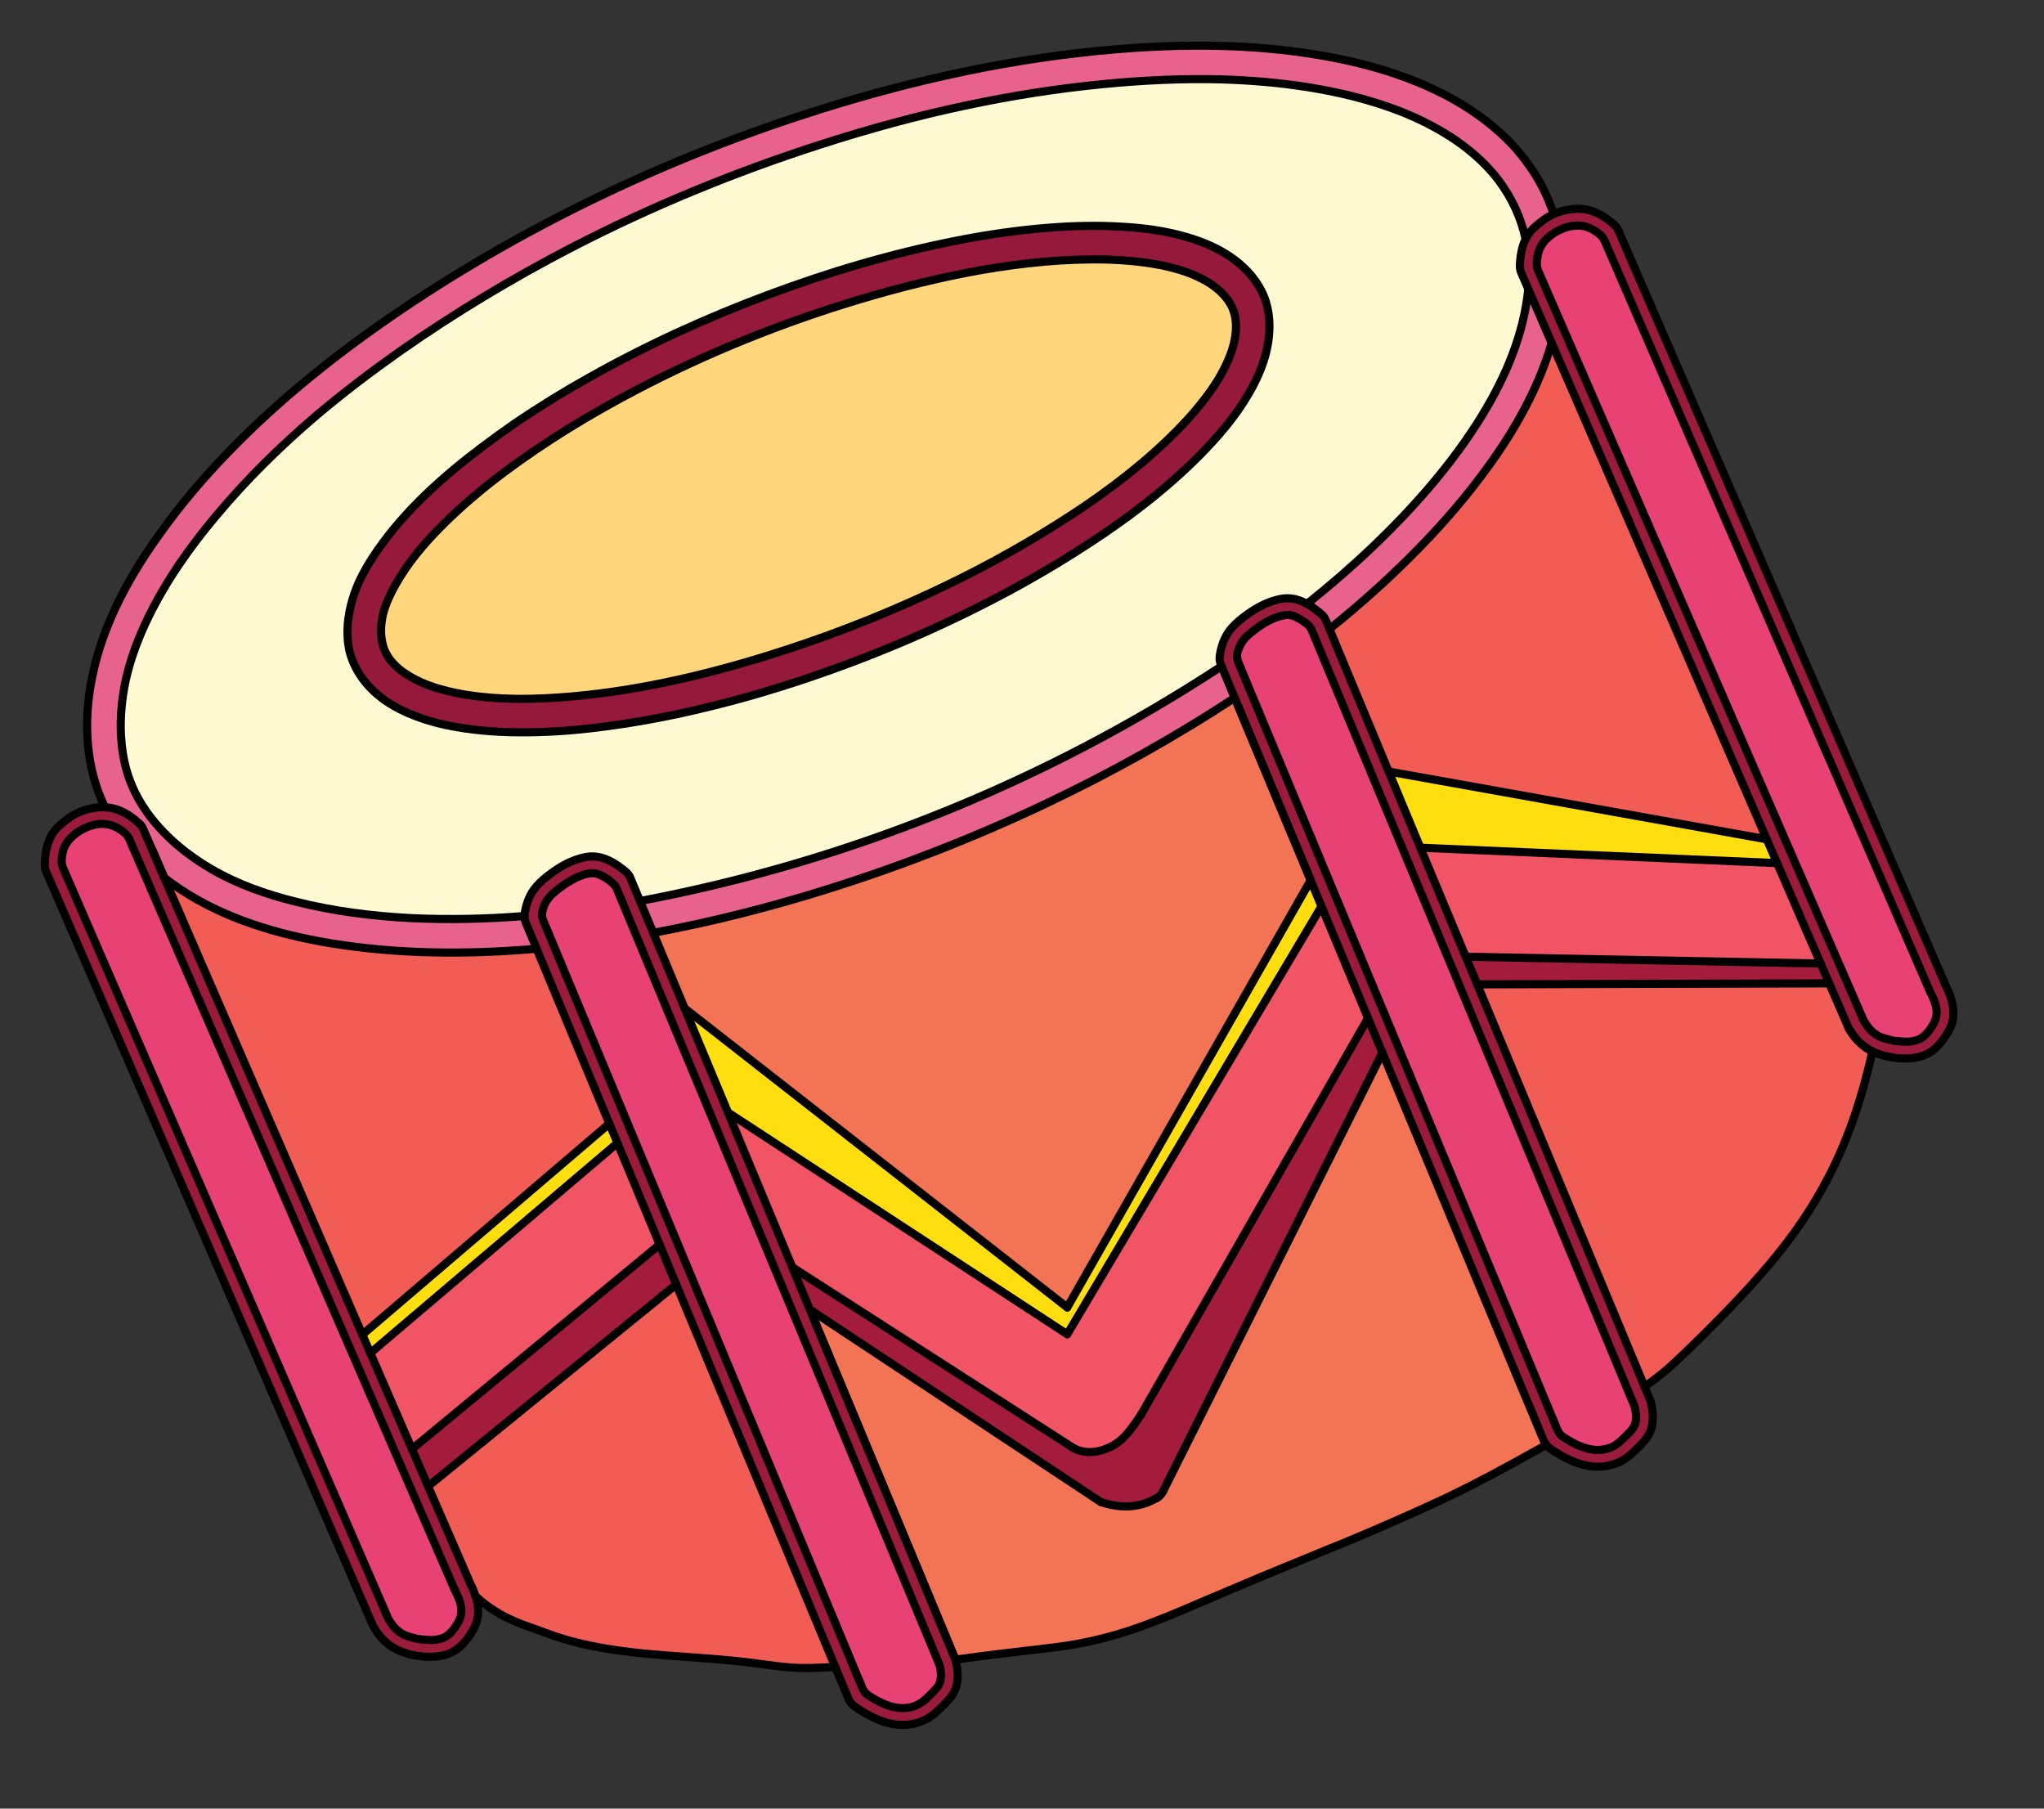 <svg version="1.1" width="104" height="92" viewBox="-1 -1 104 92"
	xmlns="http://www.w3.org/2000/svg" xmlns:xlink="http://www.w3.org/1999/xlink">
	<rect x="-1" y="-1" width="104" height="92" fill="#333333" stroke="none"/>
	<!-- Exported by Scratch - http://scratch.mit.edu/ -->
	<g id="XMLID_2_" transform="matrix(0.95, 0, 0, 0.95, 0.55, 0.3)">
		<g id="ID0.6858252985402942">
			<path id="ID0.5460412274114788" fill="#F15C55"
				d="M 11.077 58.580 C 15.646 69.119 20.215 79.648 24.774 90.178 L 41.865 75.573 L 36.832 63.475 C 36.773 63.475 36.704 63.485 36.644 63.495 C 31.947 63.890 27.201 63.860 22.533 63.091 C 18.882 62.479 15.280 61.413 12.201 59.381 C 11.817 59.122 11.452 58.856 11.077 58.580 Z "
				transform="matrix(0.774, 0, 0, 0.774, -1.4, 0.3)" />
			<path id="ID0.9559019207954407" fill="#FFDE0F"
				d="M 24.773 90.177 C 24.961 90.601 25.148 91.026 25.326 91.449 L 42.427 76.914 L 41.864 75.571 L 24.773 90.177 Z "
				transform="matrix(0.774, 0, 0, 0.774, -1.4, 0.3)" />
			<path id="ID0.5515039362944663" fill="#F05465"
				d="M 25.326 91.450 C 26.293 93.671 27.250 95.881 28.207 98.092 L 45.348 83.940 L 42.427 76.915 L 25.326 91.450 Z "
				transform="matrix(0.774, 0, 0, 0.774, -1.4, 0.3)" />
			<path id="ID0.6888519120402634" fill="#FFD67B"
				d="M 26.264 40.126 C 26.096 40.718 26.027 41.339 26.096 41.941 C 26.145 42.356 26.254 42.760 26.461 43.115 C 26.747 43.638 27.201 44.062 27.704 44.408 C 28.188 44.743 28.721 45 29.263 45.217 C 29.895 45.454 30.556 45.632 31.217 45.770 C 32.273 45.987 33.329 46.105 34.395 46.155 C 35.757 46.224 37.118 46.184 38.480 46.086 C 43.315 45.741 48.072 44.665 52.710 43.234 C 56.608 42.030 60.417 40.569 64.117 38.842 C 67.147 37.431 70.097 35.842 72.929 34.046 C 75.594 32.369 78.150 30.504 80.429 28.333 C 81.357 27.445 82.244 26.507 83.025 25.491 C 83.666 24.662 84.249 23.774 84.663 22.807 C 84.949 22.166 85.156 21.485 85.216 20.774 C 85.255 20.251 85.206 19.709 85.009 19.215 C 84.812 18.732 84.476 18.307 84.081 17.952 C 83.558 17.478 82.936 17.133 82.285 16.857 C 81.920 16.699 81.535 16.571 81.140 16.462 C 80.666 16.324 80.172 16.205 79.679 16.126 C 78.594 15.929 77.489 15.840 76.393 15.801 C 73.443 15.722 70.492 16.028 67.581 16.531 C 64.759 17.034 61.976 17.725 59.232 18.544 C 53.884 20.143 48.673 22.234 43.720 24.830 C 40.532 26.498 37.454 28.373 34.572 30.524 C 33.052 31.669 31.592 32.893 30.250 34.245 C 29.037 35.458 27.921 36.781 27.083 38.271 C 26.747 38.863 26.451 39.475 26.264 40.126 Z "
				transform="matrix(0.774, 0, 0, 0.774, -1.4, 0.3)" />
			<path id="ID0.48989149648696184" fill="#A41C3C"
				d="M 28.208 98.091 C 28.583 98.949 28.958 99.808 29.323 100.666 L 46.493 86.703 L 45.348 83.939 L 28.208 98.091 Z "
				transform="matrix(0.774, 0, 0, 0.774, -1.4, 0.3)" />
			<path id="ID0.4599971412681043" fill="#E74273"
				d="M 27.665 110.939 C 27.872 111.038 28.109 111.097 28.326 111.157 C 28.454 111.186 28.573 111.225 28.701 111.235 C 28.780 111.256 28.868 111.256 28.948 111.265 C 29.175 111.285 29.382 111.304 29.609 111.304 C 29.944 111.294 30.300 111.215 30.586 111.037 C 30.862 110.859 31.069 110.603 31.257 110.317 C 31.385 110.129 31.494 109.932 31.563 109.714 C 31.642 109.447 31.642 109.151 31.583 108.875 C 31.524 108.550 31.366 108.234 31.218 107.937 C 31.218 107.927 31.208 107.917 31.208 107.908 C 31.198 107.898 31.198 107.888 31.188 107.879 C 23.678 90.552 16.159 73.224 8.649 55.896 C 8.570 55.718 8.472 55.590 8.323 55.461 C 8.067 55.254 7.790 55.066 7.474 54.958 C 7.237 54.879 6.991 54.839 6.744 54.839 C 6.320 54.849 5.905 54.967 5.520 55.155 C 5.145 55.333 4.800 55.579 4.523 55.895 C 4.375 56.062 4.247 56.250 4.158 56.447 C 4.039 56.723 3.990 57.030 3.970 57.345 C 3.960 57.533 3.980 57.700 4.059 57.878 C 11.559 75.196 19.068 92.504 26.568 109.823 C 26.826 110.278 27.181 110.712 27.665 110.939 Z "
				transform="matrix(0.774, 0, 0, 0.774, -1.4, 0.3)" />
			<path id="ID0.041358950547873974" fill="#9B1B3C"
				d="M 8.323 55.461 C 8.471 55.589 8.570 55.718 8.649 55.896 C 16.159 73.225 23.678 90.553 31.188 107.881 C 31.198 107.891 31.198 107.901 31.208 107.910 C 31.208 107.920 31.218 107.930 31.218 107.939 C 31.366 108.236 31.524 108.551 31.583 108.877 C 31.642 109.153 31.642 109.449 31.563 109.716 C 31.494 109.934 31.386 110.131 31.257 110.319 C 31.069 110.605 30.862 110.861 30.586 111.039 C 30.300 111.217 29.944 111.296 29.609 111.306 C 29.382 111.306 29.175 111.286 28.948 111.267 C 28.869 111.257 28.780 111.257 28.701 111.237 C 28.573 111.227 28.454 111.188 28.326 111.159 C 28.109 111.099 27.872 111.040 27.665 110.941 C 27.181 110.714 26.826 110.280 26.569 109.826 C 19.070 92.505 11.560 75.197 4.061 57.879 C 3.982 57.701 3.962 57.534 3.972 57.346 C 3.992 57.030 4.041 56.724 4.160 56.448 C 4.249 56.251 4.377 56.063 4.525 55.896 C 4.801 55.580 5.147 55.333 5.522 55.156 C 5.907 54.968 6.321 54.850 6.746 54.840 C 6.993 54.840 7.239 54.880 7.476 54.959 C 7.791 55.066 8.067 55.254 8.323 55.461 Z M 30.625 112.292 C 31.326 112.055 31.790 111.591 32.253 110.900 C 32.638 110.318 33.023 109.578 32.608 108.265 C 32.519 108.008 32.410 107.722 32.253 107.416 C 31.276 105.166 30.299 102.916 29.322 100.666 C 28.957 99.808 28.582 98.949 28.207 98.091 C 27.250 95.880 26.292 93.670 25.326 91.449 C 25.148 91.025 24.961 90.600 24.773 90.177 C 20.214 79.648 15.645 69.118 11.076 58.579 L 11.076 58.569 L 11.066 58.569 C 10.799 57.937 10.523 57.316 10.257 56.684 C 10.040 56.191 9.822 55.687 9.606 55.194 C 9.546 55.046 9.458 54.918 9.330 54.809 C 8.432 53.980 7.642 53.713 6.961 53.694 C 6.646 53.674 6.359 53.704 6.103 53.753 C 5.245 53.911 4.692 54.227 4.080 54.730 C 3.488 55.204 2.856 55.845 2.797 57.621 C 2.787 57.799 2.817 57.957 2.886 58.124 C 10.435 75.521 17.984 92.929 25.523 110.336 C 26.224 111.589 27.151 112.053 28.079 112.290 C 29.007 112.518 29.935 112.518 30.625 112.292 Z "
				transform="matrix(0.774, 0, 0, 0.774, -1.4, 0.3)" />
			<path id="ID0.24118993617594242" fill="#E7638C"
				d="M 35.994 61.214 C 33.398 61.421 30.793 61.481 28.198 61.361 C 25.474 61.223 22.751 60.878 20.106 60.207 C 18.093 59.704 16.129 59.013 14.343 57.977 C 13.702 57.602 13.080 57.187 12.498 56.734 C 11.689 56.112 10.870 55.333 10.159 54.424 L 9.330 54.810 C 9.458 54.918 9.547 55.047 9.606 55.195 C 9.823 55.688 10.040 56.192 10.257 56.685 C 10.533 57.317 10.799 57.938 11.076 58.570 L 11.076 58.580 C 11.451 58.856 11.816 59.122 12.201 59.379 C 15.280 61.412 18.882 62.477 22.533 63.089 C 27.201 63.859 31.948 63.888 36.644 63.493 C 36.704 63.483 36.772 63.473 36.832 63.473 L 36.724 63.206 C 36.507 62.693 36.300 62.180 36.082 61.667 C 36.023 61.520 35.994 61.373 35.994 61.214 Z "
				transform="matrix(0.774, 0, 0, 0.774, -1.4, 0.3)" />
			<path id="ID0.36314728343859315" fill="#E74273"
				d="M 60.792 115.686 C 61.098 115.824 61.423 115.932 61.759 115.982 C 62.282 116.061 62.825 115.992 63.279 115.735 C 63.457 115.636 63.625 115.518 63.773 115.381 C 63.852 115.302 63.941 115.213 64.020 115.134 C 64.129 115.026 64.237 114.927 64.336 114.819 C 64.474 114.680 64.612 114.522 64.691 114.355 C 64.790 114.147 64.819 113.920 64.810 113.694 C 64.810 113.466 64.770 113.240 64.711 113.022 C 57.269 95.130 49.838 77.250 42.398 59.369 C 42.319 59.181 42.210 59.033 42.043 58.905 C 41.846 58.717 41.619 58.570 41.372 58.441 C 41.194 58.352 40.997 58.273 40.800 58.253 C 40.652 58.243 40.484 58.263 40.326 58.293 C 39.941 58.382 39.576 58.540 39.241 58.737 C 38.856 58.945 38.501 59.211 38.155 59.487 C 37.978 59.635 37.810 59.783 37.672 59.961 C 37.484 60.188 37.346 60.464 37.268 60.750 C 37.179 61.026 37.189 61.263 37.297 61.529 C 44.669 79.232 52.020 96.936 59.382 114.639 C 59.481 114.856 59.619 115.024 59.826 115.152 C 60.131 115.350 60.456 115.538 60.792 115.686 Z "
				transform="matrix(0.774, 0, 0, 0.774, -1.4, 0.3)" />
			<path id="ID0.026571299880743027" fill="#F15C55"
				d="M 54.407 113.199 C 55.324 113.268 56.163 113.239 57.496 113.160 L 46.493 86.704 L 29.323 100.667 C 30.300 102.917 31.277 105.167 32.254 107.417 C 32.412 107.723 32.521 108.009 32.609 108.266 C 34.109 109.637 35.500 110.101 36.586 110.487 C 37.671 110.882 38.441 111.187 39.606 111.473 C 40.761 111.769 42.310 112.036 44.244 112.233 C 46.178 112.421 48.497 112.539 50.273 112.716 C 52.049 112.883 53.292 113.121 54.407 113.199 Z "
				transform="matrix(0.774, 0, 0, 0.774, -1.4, 0.3)" />
			<path id="ID0.7023442313075066" fill="#9B1B3C"
				d="M 59.381 114.640 C 52.019 96.937 44.668 79.233 37.296 61.530 C 37.188 61.263 37.178 61.027 37.267 60.751 C 37.346 60.465 37.484 60.188 37.671 59.962 C 37.809 59.784 37.977 59.636 38.154 59.488 C 38.500 59.212 38.855 58.946 39.240 58.738 C 39.575 58.541 39.940 58.383 40.325 58.294 C 40.483 58.264 40.651 58.245 40.799 58.254 C 40.996 58.274 41.194 58.353 41.371 58.442 C 41.618 58.570 41.845 58.718 42.042 58.906 C 42.210 59.034 42.318 59.182 42.397 59.370 C 49.837 77.250 57.268 95.131 64.709 113.022 C 64.768 113.240 64.808 113.466 64.808 113.694 C 64.818 113.921 64.788 114.147 64.689 114.355 C 64.610 114.522 64.472 114.680 64.334 114.819 C 64.235 114.927 64.127 115.026 64.018 115.134 C 63.939 115.213 63.851 115.302 63.771 115.381 C 63.623 115.519 63.455 115.637 63.277 115.735 C 62.823 115.992 62.280 116.061 61.757 115.982 C 61.422 115.932 61.096 115.824 60.790 115.686 C 60.454 115.538 60.129 115.350 59.823 115.153 C 59.618 115.025 59.479 114.857 59.381 114.640 Z M 46.493 86.704 L 57.496 113.160 C 57.811 113.900 58.118 114.640 58.423 115.381 C 58.512 115.588 58.640 115.745 58.828 115.884 C 60.831 117.295 62.143 117.285 63.032 117.068 C 63.960 116.832 64.424 116.368 65.006 115.786 C 65.589 115.214 66.279 114.513 65.815 112.658 C 65.805 112.628 65.786 112.589 65.776 112.559 C 62.430 104.516 59.095 96.474 55.740 88.441 L 54.526 85.510 L 50.076 74.803 L 47.076 67.600 L 44.984 62.567 C 44.954 62.508 44.924 62.439 44.905 62.379 C 44.599 61.649 44.293 60.909 43.987 60.179 C 43.770 59.646 43.543 59.123 43.326 58.590 C 43.257 58.412 43.149 58.274 43 58.146 C 41.589 56.972 40.721 56.991 39.912 57.208 C 39.063 57.435 38.284 57.898 37.554 58.481 C 36.873 59.023 36.221 59.655 36.005 61.056 C 35.995 61.116 35.995 61.155 35.995 61.214 C 35.995 61.372 36.024 61.520 36.083 61.668 C 36.300 62.181 36.507 62.694 36.725 63.207 L 36.833 63.474 L 41.866 75.572 L 42.429 76.915 L 45.350 83.940 L 46.493 86.704 Z "
				transform="matrix(0.774, 0, 0, 0.774, -1.4, 0.3)" />
			<path id="ID0.7846485273912549" fill="#FFDE0F"
				d="M 73.551 90.147 L 91.146 60.543 C 90.889 59.940 90.643 59.339 90.396 58.737 L 73.551 88.292 L 47.075 67.599 L 50.075 74.802 L 73.551 90.147 Z "
				transform="matrix(0.774, 0, 0, 0.774, -1.4, 0.3)" />
			<path id="ID0.05230782367289066" fill="#F05465"
				d="M 74.015 98.042 C 74.943 98.506 75.870 98.270 76.571 97.924 C 77.261 97.578 77.725 97.114 78.653 95.724 L 94.363 68.281 C 93.288 65.706 92.212 63.120 91.146 60.545 L 73.551 90.147 L 50.075 74.802 L 54.525 85.509 L 74.015 98.042 Z "
				transform="matrix(0.774, 0, 0, 0.774, -1.4, 0.3)" />
			<path id="ID0.32235867576673627" fill="#E7638C"
				d="M 84.228 43.935 C 72.022 51.948 58.345 57.464 43.986 60.178 C 44.292 60.908 44.598 61.648 44.904 62.378 C 49.039 61.608 53.134 60.563 57.140 59.299 C 62.271 57.681 67.274 55.717 72.120 53.418 C 76.620 51.277 80.981 48.849 85.136 46.116 C 84.840 45.386 84.535 44.666 84.228 43.935 Z "
				transform="matrix(0.774, 0, 0, 0.774, -1.4, 0.3)" />
			<path id="ID0.6150966309942305" fill="#F37355"
				d="M 85.136 46.116 C 80.982 48.849 76.620 51.277 72.120 53.418 C 67.274 55.717 62.271 57.681 57.140 59.299 C 53.134 60.562 49.038 61.608 44.904 62.378 C 44.924 62.438 44.953 62.507 44.983 62.566 L 47.075 67.599 L 73.551 88.292 L 90.396 58.737 C 88.708 54.701 87.031 50.665 85.353 46.629 C 85.285 46.461 85.215 46.284 85.136 46.116 Z "
				transform="matrix(0.774, 0, 0, 0.774, -1.4, 0.3)" />
			<path id="ID0.19296439876779914" fill="#94193B"
				d="M 78.594 32.942 C 80.025 31.847 81.386 30.672 82.669 29.389 C 83.972 28.076 85.186 26.665 86.112 25.067 C 86.744 23.982 87.247 22.817 87.445 21.584 C 87.622 20.509 87.573 19.374 87.169 18.357 C 86.754 17.340 86.014 16.482 85.136 15.821 C 84.139 15.071 82.975 14.578 81.781 14.232 C 80.360 13.817 78.890 13.620 77.410 13.531 C 75.683 13.423 73.956 13.462 72.239 13.600 C 70.097 13.767 67.956 14.083 65.854 14.498 C 61.404 15.376 57.042 16.669 52.799 18.258 C 48.556 19.847 44.421 21.732 40.464 23.962 C 38.747 24.919 37.069 25.955 35.441 27.051 C 34.642 27.603 33.852 28.176 33.072 28.758 C 30.349 30.811 27.773 33.110 25.829 35.903 C 25.089 36.968 24.437 38.104 24.082 39.347 C 23.924 39.880 23.816 40.432 23.767 40.995 C 23.727 41.548 23.737 42.110 23.836 42.653 C 24.073 43.897 24.803 45.011 25.760 45.841 C 26.520 46.502 27.418 46.986 28.365 47.351 C 29.303 47.716 30.280 47.973 31.276 48.141 C 32.875 48.427 34.503 48.516 36.131 48.506 C 37.069 48.496 38.006 48.457 38.944 48.387 C 39.882 48.308 40.809 48.209 41.747 48.081 C 43.405 47.864 45.043 47.568 46.681 47.222 C 48.309 46.867 49.937 46.462 51.546 46.009 C 54.398 45.199 57.200 44.242 59.963 43.157 C 62.716 42.072 65.420 40.858 68.065 39.496 C 70.078 38.470 72.052 37.345 73.966 36.141 C 74.726 35.658 75.476 35.174 76.226 34.661 C 77.025 34.107 77.814 33.544 78.594 32.942 Z M 84.663 22.808 C 84.249 23.775 83.666 24.663 83.025 25.492 C 82.245 26.509 81.357 27.446 80.429 28.334 C 78.150 30.505 75.594 32.370 72.929 34.047 C 70.097 35.843 67.147 37.432 64.117 38.843 C 60.417 40.570 56.608 42.031 52.710 43.235 C 48.072 44.666 43.315 45.741 38.480 46.087 C 37.118 46.186 35.757 46.225 34.395 46.156 C 33.329 46.107 32.273 45.988 31.217 45.771 C 30.556 45.633 29.895 45.455 29.263 45.218 C 28.721 45.001 28.188 44.744 27.704 44.409 C 27.201 44.063 26.747 43.639 26.461 43.116 C 26.254 42.761 26.145 42.356 26.096 41.942 C 26.027 41.340 26.096 40.718 26.264 40.127 C 26.452 39.476 26.747 38.864 27.083 38.272 C 27.922 36.782 29.037 35.459 30.250 34.246 C 31.592 32.894 33.053 31.670 34.572 30.525 C 37.454 28.374 40.532 26.499 43.720 24.831 C 48.674 22.236 53.884 20.144 59.232 18.545 C 61.976 17.726 64.758 17.035 67.581 16.532 C 70.492 16.029 73.443 15.723 76.393 15.802 C 77.489 15.841 78.594 15.930 79.679 16.127 C 80.172 16.206 80.666 16.325 81.140 16.463 C 81.535 16.571 81.919 16.700 82.285 16.858 C 82.936 17.134 83.557 17.480 84.081 17.953 C 84.476 18.308 84.811 18.733 85.009 19.216 C 85.206 19.710 85.255 20.252 85.216 20.775 C 85.156 21.485 84.949 22.167 84.663 22.808 Z "
				transform="matrix(0.774, 0, 0, 0.774, -1.4, 0.3)" />
			<path id="ID0.030562695115804672" fill="#E74273"
				d="M 108.888 97.825 C 109.204 97.953 109.530 98.072 109.866 98.121 C 110.379 98.200 110.931 98.121 111.386 97.874 C 111.564 97.775 111.722 97.647 111.869 97.510 C 111.958 97.431 112.037 97.352 112.116 97.273 C 112.224 97.165 112.333 97.066 112.441 96.958 C 112.580 96.810 112.708 96.662 112.796 96.484 C 112.885 96.287 112.914 96.059 112.914 95.833 C 112.904 95.605 112.865 95.379 112.815 95.152 C 105.365 77.260 97.924 59.360 90.484 41.469 C 90.405 41.272 90.287 41.124 90.119 40.995 C 89.922 40.837 89.705 40.699 89.477 40.580 C 89.289 40.481 89.102 40.413 88.905 40.392 C 88.747 40.372 88.590 40.402 88.431 40.432 C 88.046 40.521 87.681 40.679 87.335 40.866 C 86.950 41.083 86.596 41.340 86.250 41.626 C 86.082 41.764 85.904 41.922 85.767 42.090 C 85.579 42.337 85.441 42.613 85.352 42.909 C 85.273 43.185 85.284 43.422 85.402 43.688 C 92.754 61.372 100.105 79.065 107.466 96.749 C 107.555 96.976 107.694 97.144 107.901 97.271 C 108.217 97.479 108.553 97.667 108.888 97.825 Z "
				transform="matrix(0.774, 0, 0, 0.774, -1.4, 0.3)" />
			<path id="ID0.4182160599157214" fill="#FDF9D0"
				d="M 88.018 39.347 C 88.629 39.179 89.281 39.130 90.179 39.643 L 90.238 39.544 C 93.288 37.106 96.149 34.433 98.685 31.462 C 100.007 29.903 101.241 28.255 102.307 26.499 C 103.915 23.854 105.139 20.963 105.454 17.835 C 105.296 17.460 105.128 17.095 104.971 16.720 C 104.902 16.562 104.872 16.404 104.872 16.227 C 104.901 15.398 105.060 14.816 105.267 14.392 C 104.961 12.912 104.300 11.510 103.392 10.307 C 102.671 9.360 101.793 8.540 100.827 7.830 C 100.304 7.445 99.761 7.100 99.198 6.784 C 97.886 6.034 96.475 5.452 95.034 4.998 C 93.426 4.485 91.778 4.129 90.110 3.863 C 88.196 3.567 86.252 3.399 84.307 3.340 C 81.515 3.261 78.712 3.399 75.929 3.675 C 72.801 3.981 69.693 4.474 66.614 5.126 C 63.180 5.846 59.795 6.774 56.460 7.849 C 50.539 9.754 44.766 12.122 39.230 14.984 C 35.135 17.106 31.168 19.494 27.389 22.138 C 25.405 23.539 23.461 25.010 21.606 26.579 C 19.129 28.690 16.800 30.970 14.708 33.467 C 12.873 35.638 11.225 37.977 9.971 40.532 C 9.271 41.973 8.688 43.502 8.363 45.081 C 8.126 46.246 8.018 47.439 8.067 48.633 C 8.116 49.541 8.245 50.439 8.511 51.307 C 8.649 51.771 8.837 52.225 9.044 52.659 C 9.359 53.290 9.734 53.883 10.159 54.425 C 10.870 55.333 11.689 56.113 12.498 56.735 C 13.081 57.189 13.702 57.603 14.343 57.978 C 16.129 59.014 18.093 59.705 20.106 60.208 C 22.751 60.879 25.474 61.225 28.198 61.362 C 30.793 61.481 33.398 61.422 35.994 61.215 C 35.994 61.155 35.994 61.116 36.004 61.057 C 36.221 59.656 36.872 59.024 37.553 58.482 C 38.283 57.899 39.063 57.436 39.911 57.209 C 40.720 56.992 41.588 56.972 42.999 58.147 C 43.147 58.275 43.256 58.413 43.325 58.591 C 43.542 59.124 43.769 59.647 43.986 60.180 C 58.344 57.466 72.022 51.950 84.228 43.937 C 84.218 43.898 84.208 43.868 84.189 43.829 C 84.100 43.622 84.071 43.425 84.110 43.198 C 84.317 41.797 84.968 41.165 85.649 40.622 C 86.389 40.038 87.160 39.574 88.018 39.347 Z M 23.836 42.652 C 23.737 42.110 23.728 41.547 23.767 40.994 C 23.816 40.431 23.925 39.879 24.082 39.346 C 24.437 38.103 25.089 36.968 25.829 35.902 C 27.773 33.109 30.349 30.810 33.072 28.757 C 33.852 28.175 34.641 27.602 35.441 27.050 C 37.069 25.954 38.747 24.918 40.464 23.961 C 44.421 21.731 48.556 19.846 52.799 18.257 C 57.042 16.668 61.404 15.376 65.854 14.497 C 67.956 14.082 70.097 13.767 72.239 13.599 C 73.956 13.461 75.683 13.421 77.410 13.530 C 78.890 13.619 80.360 13.816 81.781 14.231 C 82.975 14.577 84.139 15.070 85.136 15.820 C 86.014 16.481 86.754 17.340 87.169 18.356 C 87.573 19.372 87.622 20.507 87.445 21.583 C 87.247 22.817 86.744 23.981 86.112 25.066 C 85.185 26.665 83.971 28.076 82.669 29.388 C 81.386 30.671 80.024 31.846 78.594 32.941 C 77.814 33.543 77.025 34.106 76.225 34.658 C 75.475 35.171 74.725 35.655 73.965 36.138 C 72.051 37.342 70.077 38.467 68.064 39.493 C 65.419 40.855 62.716 42.069 59.962 43.154 C 57.199 44.239 54.397 45.196 51.545 46.006 C 49.937 46.460 48.308 46.864 46.680 47.219 C 45.042 47.565 43.404 47.861 41.746 48.078 C 40.808 48.206 39.881 48.305 38.943 48.384 C 38.005 48.453 37.068 48.492 36.130 48.503 C 34.502 48.513 32.874 48.424 31.275 48.138 C 30.278 47.970 29.301 47.714 28.364 47.348 C 27.417 46.983 26.519 46.499 25.759 45.838 C 24.803 45.011 24.073 43.896 23.836 42.652 Z "
				transform="matrix(0.774, 0, 0, 0.774, -1.4, 0.3)" />
			<path id="ID0.6898425784893334" fill="#F15C55"
				d="M 91.699 41.360 C 91.817 41.636 91.926 41.923 92.044 42.199 L 95.794 51.218 L 121.954 55.906 C 117.001 44.459 112.037 33.012 107.073 21.565 C 106.176 24.644 104.587 27.486 102.702 30.091 C 101.281 32.065 99.692 33.910 97.995 35.657 C 96.021 37.689 93.909 39.583 91.699 41.360 Z "
				transform="matrix(0.774, 0, 0, 0.774, -1.4, 0.3)" />
			<path id="ID0.0985081223770976" fill="#A41C3C"
				d="M 94.363 68.280 L 78.653 95.723 C 77.725 97.114 77.261 97.577 76.571 97.923 C 75.871 98.269 74.943 98.505 74.015 98.041 L 54.525 85.509 L 55.739 88.440 L 55.749 88.440 L 75.871 101.753 C 77.153 102.177 78.427 102.217 79.709 101.496 L 79.709 101.506 C 79.927 101.388 80.074 101.230 80.183 101.013 L 95.360 70.667 C 95.024 69.869 94.689 69.079 94.363 68.280 Z "
				transform="matrix(0.774, 0, 0, 0.774, -1.4, 0.3)" />
			<path id="ID0.0777340680360794" fill="#F05465"
				d="M 97.985 56.487 L 101.123 64.027 L 125.685 64.501 C 124.678 62.182 123.672 59.873 122.675 57.554 L 97.985 56.487 Z "
				transform="matrix(0.774, 0, 0, 0.774, -1.4, 0.3)" />
			<path id="ID0.9899623389355838" fill="#E7638C"
				d="M 102.702 30.090 C 104.587 27.485 106.176 24.643 107.073 21.564 C 107.073 21.554 107.063 21.554 107.063 21.544 C 106.530 20.310 105.988 19.067 105.455 17.834 C 105.140 20.962 103.916 23.854 102.308 26.498 C 101.242 28.254 100.008 29.902 98.686 31.461 C 96.150 34.432 93.289 37.106 90.239 39.543 L 90.180 39.642 C 90.466 39.800 90.772 40.017 91.118 40.313 C 91.265 40.431 91.374 40.579 91.443 40.747 C 91.532 40.954 91.611 41.151 91.700 41.359 C 93.910 39.583 96.022 37.688 97.996 35.655 C 99.692 33.909 101.281 32.064 102.702 30.090 Z "
				transform="matrix(0.774, 0, 0, 0.774, -1.4, 0.3)" />
			<path id="ID0.7032539392821491" fill="#E7638C"
				d="M 103.392 10.305 C 104.300 11.509 104.961 12.910 105.267 14.390 C 105.514 13.887 105.839 13.591 106.155 13.334 C 106.510 13.048 106.837 12.821 107.212 12.653 C 107.113 12.347 106.994 12.051 106.876 11.745 C 106.333 10.432 105.544 9.209 104.606 8.134 C 103.659 7.068 102.543 6.150 101.349 5.371 C 99.800 4.364 98.113 3.595 96.366 2.993 C 94.620 2.391 92.824 1.967 90.998 1.661 C 86.351 0.871 81.584 0.862 76.887 1.256 C 69.940 1.838 63.170 3.309 56.519 5.391 C 46.325 8.588 36.437 13.217 27.517 19.236 C 23.205 22.147 19.120 25.383 15.528 29.094 C 13.840 30.831 12.261 32.676 10.840 34.659 C 8.669 37.659 6.853 40.955 6.103 44.567 C 5.511 47.369 5.570 50.359 6.656 53.004 C 6.755 53.231 6.853 53.458 6.962 53.685 L 6.962 53.695 C 7.643 53.715 8.433 53.981 9.331 54.810 L 10.160 54.425 C 9.736 53.883 9.361 53.290 9.045 52.659 C 8.837 52.225 8.650 51.771 8.512 51.307 C 8.246 50.439 8.117 49.541 8.068 48.633 C 8.019 47.439 8.127 46.245 8.364 45.081 C 8.690 43.502 9.272 41.973 9.972 40.532 C 11.225 37.976 12.873 35.637 14.709 33.467 C 16.801 30.970 19.130 28.691 21.607 26.579 C 23.462 25.010 25.406 23.539 27.390 22.138 C 31.169 19.493 35.136 17.105 39.231 14.984 C 44.767 12.122 50.540 9.754 56.461 7.849 C 59.796 6.774 63.181 5.846 66.615 5.126 C 69.694 4.475 72.803 3.981 75.930 3.675 C 78.713 3.399 81.516 3.260 84.308 3.340 C 86.252 3.399 88.197 3.567 90.111 3.863 C 91.779 4.129 93.426 4.485 95.035 4.998 C 96.476 5.452 97.888 6.034 99.199 6.784 C 99.762 7.100 100.304 7.445 100.828 7.830 C 101.793 8.539 102.671 9.358 103.392 10.305 Z "
				transform="matrix(0.774, 0, 0, 0.774, -1.4, 0.3)" />
			<path id="ID0.5146154942922294" fill="#F37355"
				d="M 106.530 97.519 C 102.801 88.569 99.080 79.618 95.360 70.667 L 80.182 101.012 C 80.074 101.229 79.926 101.387 79.708 101.505 L 79.708 101.495 C 78.426 102.216 77.152 102.176 75.870 101.752 L 55.749 88.440 L 65.775 112.558 C 65.785 112.587 65.804 112.626 65.814 112.657 C 70.116 112.064 72.012 111.927 73.709 111.660 C 75.406 111.384 76.916 110.979 78.465 110.436 C 80.004 109.893 81.573 109.222 82.965 108.621 C 84.366 108.028 85.570 107.516 86.932 106.943 C 88.294 106.380 89.794 105.758 91.077 105.236 C 92.370 104.713 93.435 104.279 94.877 103.657 C 96.317 103.035 98.133 102.236 99.909 101.397 C 101.676 100.548 103.383 99.660 106.688 97.805 C 106.688 97.805 106.698 97.795 106.688 97.795 C 106.659 97.755 106.628 97.716 106.599 97.666 C 106.580 97.618 106.550 97.568 106.530 97.519 Z "
				transform="matrix(0.774, 0, 0, 0.774, -1.4, 0.3)" />
			<path id="ID0.6892175725661218" fill="#9B1B3C"
				d="M 107.467 96.750 C 100.106 79.066 92.754 61.373 85.403 43.689 C 85.285 43.423 85.274 43.186 85.353 42.910 C 85.442 42.614 85.581 42.338 85.768 42.091 C 85.906 41.924 86.083 41.765 86.251 41.627 C 86.597 41.341 86.951 41.085 87.336 40.867 C 87.682 40.679 88.047 40.522 88.432 40.433 C 88.590 40.403 88.747 40.374 88.906 40.393 C 89.103 40.413 89.291 40.482 89.478 40.581 C 89.706 40.700 89.922 40.838 90.120 40.996 C 90.288 41.124 90.406 41.272 90.485 41.470 C 97.925 59.361 105.366 77.261 112.816 95.153 C 112.866 95.380 112.905 95.606 112.915 95.834 C 112.915 96.061 112.886 96.288 112.797 96.485 C 112.708 96.663 112.580 96.810 112.442 96.959 C 112.334 97.067 112.225 97.166 112.117 97.274 C 112.038 97.353 111.959 97.432 111.870 97.511 C 111.723 97.649 111.564 97.777 111.387 97.875 C 110.933 98.122 110.380 98.201 109.867 98.122 C 109.531 98.073 109.206 97.954 108.889 97.826 C 108.554 97.668 108.218 97.480 107.903 97.273 C 107.695 97.144 107.556 96.976 107.467 96.750 Z M 95.360 70.667 C 99.080 79.617 102.800 88.568 106.530 97.519 C 106.551 97.568 106.580 97.618 106.599 97.666 C 106.628 97.716 106.659 97.755 106.698 97.795 L 106.688 97.795 C 106.698 97.795 106.688 97.805 106.688 97.805 C 106.757 97.884 106.836 97.952 106.925 98.022 C 108.938 99.433 110.250 99.423 111.138 99.197 C 112.066 98.969 112.530 98.506 113.112 97.924 C 113.684 97.342 114.385 96.651 113.922 94.796 C 113.783 94.450 113.636 94.115 113.497 93.770 L 101.922 65.942 L 101.123 64.028 L 97.985 56.488 L 95.794 51.218 L 92.044 42.199 C 91.926 41.923 91.817 41.636 91.699 41.360 C 91.610 41.152 91.531 40.955 91.442 40.748 C 91.373 40.580 91.264 40.432 91.117 40.314 C 90.771 40.018 90.466 39.801 90.179 39.643 C 89.281 39.130 88.629 39.179 88.018 39.347 C 87.160 39.574 86.389 40.038 85.649 40.620 C 84.968 41.163 84.317 41.794 84.110 43.196 C 84.071 43.423 84.100 43.620 84.189 43.827 C 84.209 43.867 84.218 43.896 84.228 43.935 C 84.535 44.665 84.840 45.386 85.136 46.116 C 85.215 46.283 85.284 46.461 85.353 46.629 C 87.031 50.655 88.708 54.691 90.396 58.727 C 90.396 58.727 90.386 58.727 90.396 58.737 C 90.643 59.339 90.889 59.941 91.146 60.543 C 92.211 63.118 93.288 65.704 94.363 68.279 C 94.689 69.079 95.024 69.869 95.360 70.667 Z "
				transform="matrix(0.774, 0, 0, 0.774, -1.4, 0.3)" />
			<path id="ID0.9768770323134959" fill="#FFDE0F"
				d="M 121.954 55.905 L 95.794 51.217 L 97.985 56.487 L 122.674 57.553 C 122.437 57 122.201 56.458 121.954 55.905 Z "
				transform="matrix(0.774, 0, 0, 0.774, -1.4, 0.3)" />
			<path id="ID0.35497543355450034" fill="#A41C3C"
				d="M 125.684 64.500 L 101.122 64.026 L 101.921 65.940 L 126.275 65.871 C 126.079 65.418 125.881 64.955 125.684 64.500 Z "
				transform="matrix(0.774, 0, 0, 0.774, -1.4, 0.3)" />
			<path id="ID0.26121807005256414" fill="#F15C55"
				d="M 128.477 70.046 C 128.358 69.947 128.249 69.839 128.141 69.710 C 128.052 69.611 127.963 69.493 127.884 69.375 C 127.785 69.246 127.696 69.099 127.608 68.940 C 127.165 67.914 126.720 66.897 126.276 65.871 L 101.922 65.940 L 113.497 93.768 C 114.573 93.038 115.273 92.415 116.408 91.321 C 117.790 89.999 119.803 87.985 121.500 86.051 C 123.198 84.116 124.589 82.262 125.872 79.943 C 127.144 77.624 128.310 74.841 129.267 70.578 C 129.188 70.539 129.119 70.500 129.040 70.460 C 128.842 70.342 128.655 70.214 128.477 70.046 Z "
				transform="matrix(0.774, 0, 0, 0.774, -1.4, 0.3)" />
			<path id="ID0.9164422564208508" fill="#E74273"
				d="M 129.740 69.542 C 129.957 69.641 130.184 69.700 130.411 69.760 C 130.540 69.789 130.658 69.828 130.786 69.849 C 130.865 69.859 130.944 69.859 131.033 69.869 C 131.250 69.889 131.467 69.908 131.684 69.908 C 132.029 69.898 132.384 69.819 132.670 69.641 C 132.946 69.464 133.153 69.207 133.341 68.921 C 133.470 68.733 133.578 68.536 133.648 68.318 C 133.726 68.052 133.726 67.755 133.668 67.479 C 133.599 67.154 133.450 66.848 133.303 66.542 C 133.293 66.531 133.293 66.521 133.283 66.512 C 133.283 66.502 133.273 66.492 133.273 66.483 C 125.763 49.154 118.244 31.826 110.734 14.498 C 110.655 14.330 110.556 14.192 110.409 14.064 C 110.152 13.856 109.866 13.669 109.550 13.561 C 109.323 13.482 109.076 13.442 108.830 13.453 C 108.405 13.453 107.991 13.571 107.606 13.759 C 107.231 13.937 106.885 14.183 106.599 14.499 C 106.452 14.666 106.332 14.854 106.244 15.062 C 106.106 15.358 106.066 15.703 106.047 16.039 C 106.037 16.227 106.067 16.394 106.136 16.562 C 113.646 33.851 121.146 51.140 128.656 68.429 C 128.911 68.881 129.266 69.316 129.740 69.542 Z "
				transform="matrix(0.774, 0, 0, 0.774, -1.4, 0.3)" />
			<path id="ID0.9716323465108871" fill="#9B1B3C"
				d="M 128.141 69.710 C 128.249 69.839 128.358 69.947 128.477 70.046 C 128.665 70.214 128.852 70.342 129.040 70.460 C 129.118 70.500 129.187 70.539 129.267 70.578 C 129.563 70.717 129.859 70.825 130.165 70.894 C 131.092 71.130 132.019 71.130 132.711 70.894 C 133.411 70.666 133.875 70.193 134.339 69.502 C 134.803 68.802 135.267 67.874 134.339 66.019 C 126.790 48.612 119.240 31.205 111.692 13.797 C 111.624 13.649 111.545 13.521 111.416 13.412 C 110.103 12.198 109.009 12.208 108.189 12.356 C 107.814 12.425 107.499 12.524 107.212 12.652 C 106.837 12.819 106.511 13.047 106.155 13.333 C 105.840 13.590 105.514 13.886 105.267 14.389 C 105.060 14.813 104.902 15.395 104.872 16.224 C 104.872 16.401 104.901 16.559 104.971 16.717 C 105.128 17.092 105.296 17.457 105.454 17.832 C 105.987 19.065 106.529 20.309 107.062 21.542 C 107.062 21.552 107.072 21.552 107.072 21.562 C 112.036 33.009 117 44.456 121.953 55.903 C 122.200 56.456 122.436 56.998 122.674 57.551 C 123.671 59.870 124.677 62.179 125.684 64.498 C 125.881 64.952 126.079 65.416 126.276 65.869 C 126.720 66.895 127.165 67.912 127.608 68.938 C 127.697 69.096 127.786 69.244 127.884 69.373 C 127.963 69.494 128.052 69.612 128.141 69.710 Z M 128.655 68.428 C 121.145 51.139 113.645 33.850 106.135 16.561 C 106.066 16.393 106.036 16.226 106.046 16.038 C 106.066 15.702 106.106 15.357 106.243 15.061 C 106.332 14.853 106.451 14.666 106.598 14.498 C 106.884 14.182 107.230 13.935 107.605 13.758 C 107.990 13.570 108.404 13.452 108.829 13.452 C 109.075 13.442 109.322 13.481 109.549 13.560 C 109.865 13.668 110.152 13.856 110.408 14.063 C 110.555 14.191 110.654 14.329 110.733 14.497 C 118.243 31.825 125.762 49.153 133.272 66.482 C 133.272 66.492 133.282 66.502 133.282 66.511 C 133.292 66.521 133.292 66.531 133.302 66.541 C 133.449 66.847 133.598 67.152 133.667 67.478 C 133.726 67.754 133.726 68.051 133.647 68.317 C 133.578 68.535 133.469 68.732 133.340 68.920 C 133.152 69.206 132.945 69.463 132.669 69.640 C 132.383 69.818 132.027 69.897 131.683 69.907 C 131.465 69.907 131.248 69.887 131.032 69.868 C 130.943 69.858 130.864 69.858 130.785 69.848 C 130.657 69.827 130.539 69.788 130.410 69.759 C 130.183 69.699 129.956 69.640 129.739 69.541 C 129.266 69.316 128.911 68.881 128.655 68.428 Z "
				transform="matrix(0.774, 0, 0, 0.774, -1.4, 0.3)" />
		</g>
		<g id="ID0.9870595317333937">
			<path id="ID0.40189001336693764" fill="none" stroke="#000000"
				stroke-width="0.562" stroke-linecap="round" stroke-linejoin="round"
				d="M 107.211 12.654 C 107.112 12.348 106.993 12.052 106.875 11.746 C 106.332 10.433 105.543 9.210 104.605 8.135 C 103.658 7.069 102.542 6.151 101.348 5.372 C 99.799 4.365 98.112 3.596 96.365 2.994 C 94.619 2.392 92.823 1.968 90.997 1.662 C 86.350 0.872 81.583 0.863 76.886 1.257 C 69.940 1.838 63.170 3.309 56.519 5.391 C 46.325 8.588 36.437 13.217 27.517 19.236 C 23.205 22.147 19.120 25.383 15.528 29.094 C 13.840 30.831 12.261 32.676 10.840 34.659 C 8.669 37.659 6.853 40.955 6.103 44.567 C 5.511 47.369 5.570 50.359 6.656 53.004 C 6.755 53.231 6.853 53.458 6.962 53.685 "
				transform="matrix(0.774, 0, 0, 0.774, -1.4, 0.3)" />
			<path id="ID0.10038703819736838" fill="none" stroke="#000000"
				stroke-width="0.562" stroke-linecap="round" stroke-linejoin="round"
				d="M 90.238 39.544 C 93.288 37.106 96.149 34.433 98.685 31.462 C 100.007 29.903 101.241 28.255 102.307 26.499 C 103.915 23.854 105.139 20.963 105.454 17.835 "
				transform="matrix(0.774, 0, 0, 0.774, -1.4, 0.3)" />
			<path id="ID0.4056662395596504" fill="none" stroke="#000000"
				stroke-width="0.562" stroke-linecap="round" stroke-linejoin="round"
				d="M 43.986 60.178 C 58.344 57.464 72.022 51.948 84.228 43.935 "
				transform="matrix(0.774, 0, 0, 0.774, -1.4, 0.3)" />
			<path id="ID0.3717494779266417" fill="none" stroke="#000000"
				stroke-width="0.562" stroke-linecap="round" stroke-linejoin="round"
				d="M 105.267 14.391 C 104.961 12.911 104.300 11.509 103.392 10.306 C 102.671 9.359 101.793 8.539 100.827 7.829 C 100.304 7.444 99.761 7.099 99.198 6.783 C 97.886 6.033 96.475 5.451 95.034 4.997 C 93.426 4.484 91.778 4.128 90.110 3.862 C 88.196 3.566 86.252 3.398 84.307 3.339 C 81.515 3.260 78.712 3.398 75.929 3.674 C 72.801 3.980 69.693 4.473 66.614 5.125 C 63.180 5.845 59.795 6.773 56.460 7.848 C 50.539 9.753 44.766 12.121 39.230 14.983 C 35.135 17.105 31.168 19.493 27.389 22.137 C 25.405 23.538 23.461 25.009 21.606 26.578 C 19.129 28.689 16.800 30.969 14.708 33.466 C 12.873 35.637 11.225 37.976 9.971 40.531 C 9.271 41.972 8.688 43.501 8.363 45.080 C 8.126 46.245 8.018 47.438 8.067 48.632 C 8.116 49.540 8.245 50.438 8.511 51.306 C 8.649 51.770 8.837 52.224 9.044 52.658 C 9.359 53.289 9.734 53.882 10.159 54.424 C 10.870 55.332 11.689 56.112 12.498 56.734 C 13.081 57.188 13.702 57.602 14.343 57.977 C 16.129 59.013 18.093 59.704 20.106 60.207 C 22.751 60.878 25.474 61.224 28.198 61.361 C 30.793 61.480 33.398 61.421 35.994 61.214 "
				transform="matrix(0.774, 0, 0, 0.774, -1.4, 0.3)" />
			<path id="ID0.5678496728651226" fill="none" stroke="#000000"
				stroke-width="0.562" stroke-linecap="round" stroke-linejoin="round"
				d="M 85.008 19.216 C 84.811 18.733 84.475 18.308 84.080 17.953 C 83.557 17.479 82.935 17.134 82.284 16.858 C 81.919 16.700 81.534 16.572 81.139 16.463 C 80.665 16.325 80.171 16.206 79.678 16.127 C 78.593 15.930 77.488 15.841 76.392 15.802 C 73.442 15.723 70.491 16.029 67.580 16.532 C 64.758 17.035 61.975 17.726 59.231 18.545 C 53.883 20.144 48.672 22.235 43.719 24.831 C 40.531 26.499 37.453 28.374 34.571 30.525 C 33.051 31.670 31.591 32.894 30.249 34.246 C 29.036 35.459 27.920 36.782 27.082 38.272 C 26.747 38.864 26.451 39.476 26.263 40.127 C 26.095 40.719 26.026 41.340 26.095 41.942 C 26.144 42.357 26.253 42.761 26.460 43.116 C 26.746 43.639 27.200 44.063 27.703 44.409 C 28.187 44.744 28.720 45.001 29.262 45.218 C 29.894 45.455 30.555 45.633 31.216 45.771 C 32.272 45.988 33.328 46.106 34.394 46.156 C 35.756 46.225 37.117 46.185 38.479 46.087 C 43.314 45.742 48.071 44.666 52.709 43.235 C 56.607 42.031 60.416 40.570 64.116 38.843 C 67.146 37.432 70.096 35.843 72.928 34.047 C 75.593 32.370 78.149 30.505 80.428 28.334 C 81.356 27.446 82.243 26.508 83.024 25.492 C 83.665 24.663 84.248 23.775 84.662 22.808 C 84.948 22.167 85.155 21.486 85.215 20.775 C 85.254 20.252 85.206 19.709 85.008 19.216 Z "
				transform="matrix(0.774, 0, 0, 0.774, -1.4, 0.3)" />
			<path id="ID0.48115502623841166" fill="none" stroke="#000000"
				stroke-width="0.562" stroke-linecap="round" stroke-linejoin="round"
				d="M 106.688 97.805 C 103.382 99.659 101.675 100.548 99.909 101.397 C 98.133 102.236 96.317 103.035 94.877 103.657 C 93.436 104.279 92.370 104.713 91.077 105.236 C 89.795 105.758 88.295 106.381 86.932 106.943 C 85.571 107.515 84.367 108.028 82.965 108.621 C 81.573 109.223 80.004 109.893 78.465 110.436 C 76.916 110.979 75.406 111.383 73.709 111.660 C 72.012 111.927 70.116 112.064 65.814 112.657 "
				transform="matrix(0.774, 0, 0, 0.774, -1.4, 0.3)" />
			<path id="ID0.9062241036444902" fill="none" stroke="#000000"
				stroke-width="0.562" stroke-linecap="round" stroke-linejoin="round"
				d="M 106.698 97.795 L 106.688 97.795 " transform="matrix(0.774, 0, 0, 0.774, -1.4, 0.3)" />
			<path id="ID0.46816692408174276" fill="none" stroke="#000000"
				stroke-width="0.562" stroke-linecap="round" stroke-linejoin="round"
				d="M 11.077 58.580 C 11.452 58.856 11.817 59.122 12.202 59.379 C 15.281 61.412 18.883 62.477 22.534 63.089 C 27.202 63.859 31.949 63.888 36.645 63.493 C 36.705 63.483 36.773 63.473 36.833 63.473 "
				transform="matrix(0.774, 0, 0, 0.774, -1.4, 0.3)" />
			<path id="ID0.9290199065580964" fill="none" stroke="#000000"
				stroke-width="0.562" stroke-linecap="round" stroke-linejoin="round"
				d="M 44.904 62.378 C 49.039 61.608 53.134 60.563 57.140 59.299 C 62.271 57.681 67.274 55.717 72.120 53.418 C 76.620 51.277 80.981 48.849 85.136 46.116 "
				transform="matrix(0.774, 0, 0, 0.774, -1.4, 0.3)" />
			<path id="ID0.8903099875897169" fill="none" stroke="#000000"
				stroke-width="0.562" stroke-linecap="round" stroke-linejoin="round"
				d="M 91.699 41.360 C 93.909 39.584 96.021 37.689 97.995 35.656 C 99.692 33.909 101.281 32.064 102.702 30.090 C 104.587 27.485 106.176 24.643 107.073 21.564 "
				transform="matrix(0.774, 0, 0, 0.774, -1.4, 0.3)" />
			<path id="ID0.9202375882305205" fill="none" stroke="#000000"
				stroke-width="0.562" stroke-linecap="round" stroke-linejoin="round"
				d="M 87.169 18.357 C 86.754 17.340 86.014 16.482 85.136 15.821 C 84.139 15.071 82.975 14.578 81.781 14.232 C 80.360 13.817 78.890 13.620 77.410 13.531 C 75.683 13.423 73.956 13.462 72.239 13.600 C 70.097 13.767 67.956 14.083 65.854 14.498 C 61.404 15.376 57.042 16.669 52.799 18.258 C 48.556 19.847 44.421 21.732 40.464 23.962 C 38.747 24.919 37.069 25.955 35.441 27.051 C 34.642 27.603 33.852 28.176 33.072 28.758 C 30.349 30.811 27.773 33.110 25.829 35.903 C 25.089 36.968 24.437 38.104 24.082 39.347 C 23.924 39.880 23.816 40.432 23.767 40.995 C 23.727 41.548 23.737 42.110 23.836 42.653 C 24.073 43.897 24.803 45.011 25.760 45.841 C 26.520 46.502 27.418 46.986 28.365 47.351 C 29.303 47.716 30.280 47.973 31.276 48.141 C 32.875 48.427 34.503 48.516 36.131 48.506 C 37.069 48.496 38.006 48.457 38.944 48.387 C 39.882 48.308 40.809 48.209 41.747 48.081 C 43.405 47.864 45.043 47.568 46.681 47.222 C 48.309 46.867 49.937 46.462 51.546 46.009 C 54.398 45.199 57.200 44.242 59.963 43.157 C 62.716 42.072 65.420 40.858 68.065 39.496 C 70.078 38.470 72.052 37.345 73.966 36.141 C 74.726 35.658 75.476 35.174 76.226 34.661 C 77.026 34.109 77.815 33.546 78.595 32.944 C 80.026 31.849 81.387 30.674 82.670 29.391 C 83.973 28.078 85.187 26.667 86.113 25.069 C 86.745 23.984 87.248 22.819 87.446 21.586 C 87.623 20.509 87.574 19.374 87.169 18.357 Z "
				transform="matrix(0.774, 0, 0, 0.774, -1.4, 0.3)" />
			<path id="ID0.8631549454294145" fill="none" stroke="#000000"
				stroke-width="0.562" stroke-linecap="round" stroke-linejoin="round"
				d="M 121.954 55.905 L 95.793 51.218 " transform="matrix(0.774, 0, 0, 0.774, -1.4, 0.3)" />
			<path id="ID0.851192245259881" fill="none" stroke="#000000"
				stroke-width="0.562" stroke-linecap="round" stroke-linejoin="round"
				d="M 122.674 57.553 L 97.985 56.487 " transform="matrix(0.774, 0, 0, 0.774, -1.4, 0.3)" />
			<path id="ID0.8641650043427944" fill="none" stroke="#000000"
				stroke-width="0.562" stroke-linecap="round" stroke-linejoin="round"
				d="M 91.146 60.543 L 73.551 90.147 " transform="matrix(0.774, 0, 0, 0.774, -1.4, 0.3)" />
			<path id="ID0.32097975350916386" fill="none" stroke="#000000"
				stroke-width="0.562" stroke-linecap="round" stroke-linejoin="round"
				d="M 90.396 58.737 L 73.551 88.292 " transform="matrix(0.774, 0, 0, 0.774, -1.4, 0.3)" />
			<path id="ID0.1363551802933216" fill="none" stroke="#000000"
				stroke-width="0.562" stroke-linecap="round" stroke-linejoin="round"
				d="M 73.551 88.292 L 47.075 67.599 " transform="matrix(0.774, 0, 0, 0.774, -1.4, 0.3)" />
			<path id="ID0.6297589200548828" fill="none" stroke="#000000"
				stroke-width="0.562" stroke-linecap="round" stroke-linejoin="round"
				d="M 73.551 90.147 L 50.075 74.802 " transform="matrix(0.774, 0, 0, 0.774, -1.4, 0.3)" />
			<path id="ID0.7224027165211737" fill="none" stroke="#000000"
				stroke-width="0.562" stroke-linecap="round" stroke-linejoin="round"
				d="M 42.427 76.915 L 25.326 91.450 " transform="matrix(0.774, 0, 0, 0.774, -1.4, 0.3)" />
			<path id="ID0.43786729173734784" fill="none" stroke="#000000"
				stroke-width="0.562" stroke-linecap="round" stroke-linejoin="round"
				d="M 41.865 75.572 L 24.773 90.177 " transform="matrix(0.774, 0, 0, 0.774, -1.4, 0.3)" />
			<path id="ID0.537540964782238" fill="none" stroke="#000000"
				stroke-width="0.562" stroke-linecap="round" stroke-linejoin="round"
				d="M 125.684 64.500 L 101.123 64.027 " transform="matrix(0.774, 0, 0, 0.774, -1.4, 0.3)" />
			<path id="ID0.03919347748160362" fill="none" stroke="#000000"
				stroke-width="0.562" stroke-linecap="round" stroke-linejoin="round"
				d="M 126.276 65.872 L 101.921 65.941 " transform="matrix(0.774, 0, 0, 0.774, -1.4, 0.3)" />
			<path id="ID0.7411693832837045" fill="none" stroke="#000000"
				stroke-width="0.562" stroke-linecap="round" stroke-linejoin="round"
				d="M 94.363 68.280 L 78.653 95.723 " transform="matrix(0.774, 0, 0, 0.774, -1.4, 0.3)" />
			<path id="ID0.8786588669754565" fill="none" stroke="#000000"
				stroke-width="0.562" stroke-linecap="round" stroke-linejoin="round"
				d="M 74.015 98.042 L 54.525 85.509 " transform="matrix(0.774, 0, 0, 0.774, -1.4, 0.3)" />
			<path id="ID0.24823905806988478" fill="none" stroke="#000000"
				stroke-width="0.562" stroke-linecap="round" stroke-linejoin="round"
				d="M 75.871 101.752 L 55.749 88.440 " transform="matrix(0.774, 0, 0, 0.774, -1.4, 0.3)" />
			<path id="ID0.26552240923047066" fill="none" stroke="#000000"
				stroke-width="0.562" stroke-linecap="round" stroke-linejoin="round"
				d="M 78.653 95.723 C 77.725 97.114 77.261 97.577 76.571 97.923 C 75.871 98.269 74.943 98.505 74.015 98.041 "
				transform="matrix(0.774, 0, 0, 0.774, -1.4, 0.3)" />
			<path id="ID0.0934383631683886" fill="none" stroke="#000000"
				stroke-width="0.562" stroke-linecap="round" stroke-linejoin="round"
				d="M 45.348 83.940 L 28.208 98.091 " transform="matrix(0.774, 0, 0, 0.774, -1.4, 0.3)" />
			<path id="ID0.7511484706774354" fill="none" stroke="#000000"
				stroke-width="0.562" stroke-linecap="round" stroke-linejoin="round"
				d="M 46.493 86.704 L 29.323 100.667 " transform="matrix(0.774, 0, 0, 0.774, -1.4, 0.3)" />
			<path id="ID0.043514106422662735" fill="none" stroke="#000000"
				stroke-width="0.562" stroke-linecap="round" stroke-linejoin="round"
				d="M 95.360 70.667 L 80.182 101.012 " transform="matrix(0.774, 0, 0, 0.774, -1.4, 0.3)" />
			<path id="ID0.8638146598823369" fill="none" stroke="#000000"
				stroke-width="0.562" stroke-linecap="round" stroke-linejoin="round"
				d="M 79.708 101.496 C 78.426 102.217 77.152 102.177 75.870 101.753 "
				transform="matrix(0.774, 0, 0, 0.774, -1.4, 0.3)" />
			<path id="ID0.5145775540731847" fill="none" stroke="#000000"
				stroke-width="0.562" stroke-linecap="round" stroke-linejoin="round"
				d="M 80.182 101.012 C 80.074 101.229 79.926 101.387 79.708 101.505 "
				transform="matrix(0.774, 0, 0, 0.774, -1.4, 0.3)" />
			<path id="ID0.62240478862077" fill="none" stroke="#000000"
				stroke-width="0.562" stroke-linecap="round" stroke-linejoin="round"
				d="M 31.188 107.880 C 23.678 90.552 16.159 73.224 8.649 55.896 C 8.570 55.718 8.472 55.590 8.323 55.461 C 8.067 55.254 7.790 55.066 7.474 54.958 C 7.237 54.879 6.991 54.839 6.744 54.839 C 6.320 54.849 5.905 54.967 5.520 55.155 C 5.145 55.333 4.800 55.579 4.523 55.895 C 4.375 56.062 4.247 56.250 4.158 56.447 C 4.039 56.723 3.990 57.030 3.970 57.345 C 3.960 57.533 3.980 57.700 4.059 57.878 C 11.559 75.196 19.068 92.504 26.568 109.823 C 26.825 110.277 27.180 110.712 27.664 110.938 C 27.871 111.037 28.108 111.096 28.325 111.156 C 28.453 111.185 28.572 111.224 28.700 111.234 C 28.779 111.255 28.867 111.255 28.947 111.264 C 29.174 111.284 29.381 111.303 29.608 111.303 C 29.943 111.293 30.299 111.214 30.585 111.036 C 30.861 110.858 31.068 110.602 31.256 110.316 C 31.384 110.128 31.493 109.931 31.562 109.713 C 31.641 109.446 31.641 109.150 31.582 108.874 C 31.523 108.549 31.365 108.233 31.217 107.936 C 31.217 107.926 31.207 107.916 31.207 107.907 C 31.198 107.900 31.198 107.890 31.188 107.880 Z "
				transform="matrix(0.774, 0, 0, 0.774, -1.4, 0.3)" />
			<path id="ID0.9022579239681363" fill="none" stroke="#000000"
				stroke-width="0.562" stroke-linecap="round" stroke-linejoin="round"
				d="M 37.267 60.750 C 37.178 61.026 37.188 61.263 37.296 61.529 C 44.668 79.232 52.019 96.936 59.381 114.639 C 59.480 114.856 59.618 115.024 59.825 115.152 C 60.131 115.349 60.456 115.537 60.792 115.685 C 61.098 115.823 61.423 115.931 61.759 115.981 C 62.282 116.060 62.825 115.991 63.279 115.734 C 63.457 115.635 63.625 115.517 63.773 115.380 C 63.852 115.301 63.941 115.212 64.020 115.133 C 64.129 115.025 64.237 114.926 64.336 114.818 C 64.474 114.679 64.612 114.521 64.691 114.354 C 64.790 114.146 64.819 113.919 64.810 113.693 C 64.810 113.465 64.770 113.239 64.711 113.021 C 57.269 95.130 49.838 77.250 42.398 59.369 C 42.319 59.181 42.210 59.033 42.043 58.905 C 41.846 58.717 41.619 58.570 41.372 58.441 C 41.194 58.352 40.997 58.273 40.800 58.253 C 40.652 58.243 40.484 58.263 40.326 58.293 C 39.941 58.382 39.576 58.540 39.241 58.737 C 38.856 58.945 38.501 59.211 38.155 59.487 C 37.978 59.635 37.810 59.783 37.672 59.961 C 37.483 60.188 37.345 60.464 37.267 60.750 Z "
				transform="matrix(0.774, 0, 0, 0.774, -1.4, 0.3)" />
			<path id="ID0.3033942896872759" fill="none" stroke="#000000"
				stroke-width="0.562" stroke-linecap="round" stroke-linejoin="round"
				d="M 107.467 96.750 C 107.556 96.977 107.695 97.145 107.902 97.272 C 108.217 97.479 108.553 97.667 108.888 97.825 C 109.204 97.953 109.530 98.072 109.866 98.121 C 110.379 98.200 110.931 98.121 111.386 97.874 C 111.564 97.775 111.722 97.647 111.869 97.510 C 111.958 97.431 112.037 97.352 112.116 97.273 C 112.224 97.165 112.333 97.066 112.441 96.958 C 112.580 96.810 112.708 96.662 112.796 96.484 C 112.885 96.287 112.914 96.059 112.914 95.833 C 112.904 95.605 112.865 95.379 112.815 95.152 C 105.365 77.260 97.924 59.360 90.484 41.469 C 90.405 41.272 90.287 41.124 90.119 40.995 C 89.922 40.837 89.705 40.699 89.477 40.580 C 89.289 40.481 89.102 40.413 88.905 40.392 C 88.747 40.372 88.590 40.402 88.431 40.432 C 88.046 40.521 87.681 40.679 87.335 40.866 C 86.950 41.083 86.596 41.340 86.250 41.626 C 86.082 41.764 85.904 41.922 85.767 42.090 C 85.579 42.337 85.441 42.613 85.352 42.909 C 85.273 43.185 85.284 43.422 85.402 43.688 C 92.754 61.373 100.106 79.066 107.467 96.750 Z "
				transform="matrix(0.774, 0, 0, 0.774, -1.4, 0.3)" />
			<path id="ID0.4471578821539879" fill="none" stroke="#000000"
				stroke-width="0.562" stroke-linecap="round" stroke-linejoin="round"
				d="M 106.046 16.039 C 106.036 16.227 106.066 16.394 106.135 16.562 C 113.645 33.851 121.145 51.140 128.655 68.429 C 128.911 68.882 129.266 69.317 129.740 69.543 C 129.957 69.642 130.184 69.701 130.411 69.761 C 130.540 69.790 130.658 69.829 130.786 69.850 C 130.865 69.860 130.944 69.860 131.033 69.870 C 131.250 69.890 131.467 69.909 131.684 69.909 C 132.029 69.899 132.384 69.820 132.670 69.642 C 132.946 69.465 133.153 69.208 133.341 68.922 C 133.470 68.734 133.578 68.537 133.648 68.319 C 133.726 68.053 133.726 67.756 133.668 67.480 C 133.599 67.155 133.450 66.849 133.303 66.543 C 133.293 66.532 133.293 66.522 133.283 66.513 C 133.283 66.503 133.273 66.493 133.273 66.484 C 125.763 49.155 118.244 31.827 110.734 14.499 C 110.655 14.331 110.556 14.193 110.409 14.065 C 110.152 13.857 109.866 13.670 109.550 13.562 C 109.323 13.483 109.076 13.443 108.830 13.454 C 108.405 13.454 107.991 13.572 107.606 13.760 C 107.231 13.938 106.885 14.184 106.599 14.500 C 106.452 14.667 106.332 14.855 106.244 15.063 C 106.106 15.357 106.066 15.703 106.046 16.039 Z "
				transform="matrix(0.774, 0, 0, 0.774, -1.4, 0.3)" />
			<path id="ID0.47233714489266276" fill="none" stroke="#000000"
				stroke-width="0.562" stroke-linecap="round" stroke-linejoin="round"
				d="M 128.477 70.046 C 128.665 70.214 128.852 70.342 129.040 70.460 "
				transform="matrix(0.774, 0, 0, 0.774, -1.4, 0.3)" />
			<path id="ID0.8758213664405048" fill="none" stroke="#000000"
				stroke-width="0.562" stroke-linecap="round" stroke-linejoin="round"
				d="M 127.608 68.941 C 127.697 69.099 127.786 69.247 127.884 69.376 C 127.963 69.494 128.052 69.612 128.141 69.711 "
				transform="matrix(0.774, 0, 0, 0.774, -1.4, 0.3)" />
			<path id="ID0.23658108478412032" fill="none" stroke="#000000"
				stroke-width="0.562" stroke-linecap="round" stroke-linejoin="round"
				d="M 129.266 70.579 C 129.562 70.718 129.858 70.826 130.164 70.895 C 131.091 71.131 132.018 71.131 132.710 70.895 C 133.410 70.667 133.874 70.194 134.338 69.503 C 134.802 68.803 135.266 67.875 134.338 66.020 C 126.789 48.613 119.239 31.206 111.691 13.798 C 111.623 13.650 111.544 13.522 111.415 13.413 C 110.102 12.199 109.008 12.209 108.188 12.357 C 107.813 12.426 107.498 12.525 107.211 12.653 C 106.836 12.820 106.510 13.048 106.154 13.334 C 105.839 13.591 105.513 13.887 105.266 14.390 C 105.059 14.814 104.901 15.396 104.871 16.225 C 104.871 16.402 104.900 16.560 104.970 16.718 C 105.127 17.093 105.295 17.458 105.453 17.833 C 105.986 19.066 106.528 20.310 107.061 21.543 "
				transform="matrix(0.774, 0, 0, 0.774, -1.4, 0.3)" />
			<path id="ID0.8480471288785338" fill="none" stroke="#000000"
				stroke-width="0.562" stroke-linecap="round" stroke-linejoin="round"
				d="M 11.077 58.570 L 11.067 58.570 C 10.800 57.938 10.524 57.317 10.258 56.685 C 10.041 56.192 9.823 55.688 9.607 55.195 C 9.547 55.047 9.459 54.919 9.331 54.810 C 8.433 53.981 7.643 53.714 6.962 53.695 C 6.647 53.675 6.360 53.705 6.104 53.754 C 5.246 53.912 4.693 54.228 4.081 54.731 C 3.489 55.205 2.857 55.846 2.798 57.622 C 2.788 57.800 2.818 57.958 2.887 58.125 C 10.436 75.522 17.985 92.930 25.524 110.337 C 26.225 111.590 27.152 112.054 28.080 112.291 C 29.008 112.518 29.935 112.518 30.626 112.291 C 31.327 112.054 31.791 111.590 32.254 110.899 C 32.639 110.317 33.024 109.577 32.609 108.264 "
				transform="matrix(0.774, 0, 0, 0.774, -1.4, 0.3)" />
			<path id="ID0.9705631295219064" fill="none" stroke="#000000"
				stroke-width="0.562" stroke-linecap="round" stroke-linejoin="round"
				d="M 92.043 42.199 C 91.925 41.923 91.816 41.636 91.698 41.360 C 91.609 41.152 91.530 40.955 91.441 40.748 C 91.372 40.580 91.263 40.432 91.116 40.314 C 90.770 40.018 90.465 39.801 90.178 39.643 C 89.280 39.130 88.628 39.179 88.017 39.347 C 87.159 39.574 86.388 40.038 85.648 40.620 C 84.967 41.163 84.316 41.794 84.109 43.196 C 84.070 43.423 84.099 43.620 84.188 43.827 C 84.208 43.867 84.217 43.896 84.227 43.935 C 84.534 44.665 84.839 45.386 85.135 46.116 C 85.214 46.283 85.283 46.461 85.352 46.629 C 87.030 50.655 88.707 54.691 90.395 58.727 C 90.395 58.727 90.385 58.727 90.395 58.737 "
				transform="matrix(0.774, 0, 0, 0.774, -1.4, 0.3)" />
			<path id="ID0.005516208708286285" fill="none" stroke="#000000"
				stroke-width="0.562" stroke-linecap="round" stroke-linejoin="round"
				d="M 106.599 97.667 C 106.628 97.717 106.659 97.756 106.688 97.796 C 106.698 97.796 106.688 97.806 106.688 97.806 C 106.757 97.885 106.836 97.953 106.925 98.023 C 108.938 99.434 110.250 99.424 111.138 99.198 C 112.066 98.970 112.530 98.507 113.112 97.925 C 113.684 97.343 114.385 96.652 113.922 94.797 C 113.783 94.451 113.636 94.116 113.497 93.771 "
				transform="matrix(0.774, 0, 0, 0.774, -1.4, 0.3)" />
			<path id="ID0.7812613933347166" fill="none" stroke="#000000"
				stroke-width="0.562" stroke-linecap="round" stroke-linejoin="round"
				d="M 44.983 62.566 C 44.953 62.507 44.923 62.438 44.904 62.378 C 44.598 61.648 44.292 60.908 43.986 60.178 C 43.769 59.645 43.542 59.122 43.325 58.589 C 43.256 58.411 43.148 58.273 42.999 58.145 C 41.588 56.971 40.720 56.990 39.911 57.207 C 39.062 57.434 38.283 57.897 37.553 58.480 C 36.872 59.022 36.220 59.654 36.004 61.055 C 35.994 61.115 35.994 61.154 35.994 61.213 C 35.994 61.371 36.023 61.519 36.082 61.667 C 36.299 62.180 36.506 62.693 36.724 63.206 "
				transform="matrix(0.774, 0, 0, 0.774, -1.4, 0.3)" />
			<path id="ID0.536539273802191" fill="none" stroke="#000000"
				stroke-width="0.562" stroke-linecap="round" stroke-linejoin="round"
				d="M 57.496 113.160 C 57.811 113.900 58.118 114.640 58.423 115.381 C 58.512 115.588 58.640 115.745 58.828 115.884 C 60.831 117.295 62.143 117.285 63.032 117.068 C 63.960 116.832 64.424 116.368 65.006 115.786 C 65.589 115.214 66.279 114.513 65.815 112.658 C 65.805 112.628 65.786 112.589 65.776 112.559 C 62.430 104.516 59.095 96.474 55.740 88.441 "
				transform="matrix(0.774, 0, 0, 0.774, -1.4, 0.3)" />
			<path id="ID0.3398466664366424" fill="none" stroke="#000000"
				stroke-width="0.562" stroke-linecap="round" stroke-linejoin="round"
				d="M 107.063 21.545 C 107.063 21.555 107.073 21.555 107.073 21.565 C 112.037 33.012 117.001 44.459 121.954 55.906 C 122.201 56.459 122.437 57.001 122.675 57.554 C 123.672 59.873 124.678 62.182 125.685 64.501 C 125.882 64.955 126.080 65.419 126.277 65.872 C 126.721 66.898 127.166 67.915 127.609 68.941 C 127.698 69.099 127.787 69.247 127.885 69.376 C 127.964 69.494 128.053 69.612 128.142 69.711 C 128.250 69.840 128.359 69.948 128.478 70.047 C 128.656 70.215 128.843 70.343 129.041 70.461 C 129.119 70.501 129.188 70.540 129.268 70.579 "
				transform="matrix(0.774, 0, 0, 0.774, -1.4, 0.3)" />
			<path id="ID0.1114627500064671" fill="none" stroke="#000000"
				stroke-width="0.562" stroke-linecap="round" stroke-linejoin="round"
				d="M 85.353 46.629 C 87.031 50.665 88.708 54.701 90.396 58.737 C 90.643 59.339 90.889 59.941 91.146 60.543 C 92.211 63.118 93.288 65.704 94.363 68.279 C 94.689 69.078 95.024 69.868 95.360 70.667 C 99.080 79.617 102.800 88.568 106.530 97.519 C 106.551 97.568 106.580 97.618 106.599 97.666 C 106.628 97.716 106.659 97.755 106.698 97.795 "
				transform="matrix(0.774, 0, 0, 0.774, -1.4, 0.3)" />
			<path id="ID0.017363400664180517" fill="none" stroke="#000000"
				stroke-width="0.562" stroke-linecap="round" stroke-linejoin="round"
				d="M 113.497 93.769 L 101.921 65.941 L 101.123 64.027 L 97.985 56.487 L 95.793 51.218 L 92.043 42.199 "
				transform="matrix(0.774, 0, 0, 0.774, -1.4, 0.3)" />
			<path id="ID0.972247201949358" fill="none" stroke="#000000"
				stroke-width="0.562" stroke-linecap="round" stroke-linejoin="round"
				d="M 36.724 63.208 L 36.832 63.474 L 41.865 75.572 L 42.427 76.915 L 45.348 83.940 L 46.493 86.704 L 57.496 113.160 "
				transform="matrix(0.774, 0, 0, 0.774, -1.4, 0.3)" />
			<path id="ID0.8364012776874006" fill="none" stroke="#000000"
				stroke-width="0.562" stroke-linecap="round" stroke-linejoin="round"
				d="M 65.775 112.558 L 55.749 88.440 L 55.739 88.440 L 54.525 85.509 L 50.075 74.802 L 47.075 67.599 L 44.983 62.566 "
				transform="matrix(0.774, 0, 0, 0.774, -1.4, 0.3)" />
			<path id="ID0.29238397534936666" fill="none" stroke="#000000"
				stroke-width="0.562" stroke-linecap="round" stroke-linejoin="round"
				d="M 32.609 108.265 C 32.520 108.008 32.411 107.722 32.254 107.416 C 31.277 105.166 30.300 102.916 29.323 100.666 C 28.958 99.808 28.583 98.949 28.208 98.091 C 27.251 95.880 26.293 93.670 25.327 91.449 C 25.149 91.025 24.962 90.600 24.774 90.177 C 20.215 79.648 15.646 69.118 11.077 58.579 L 11.077 58.569 C 10.801 57.937 10.534 57.316 10.258 56.684 "
				transform="matrix(0.774, 0, 0, 0.774, -1.4, 0.3)" />
			<path id="ID0.5507978308014572" fill="none" stroke="#000000"
				stroke-width="0.562" stroke-linecap="round" stroke-linejoin="round"
				d="M 57.496 113.160 C 56.163 113.239 55.325 113.268 54.407 113.199 C 53.292 113.121 52.049 112.884 50.272 112.716 C 48.496 112.538 46.177 112.420 44.243 112.233 C 42.309 112.036 40.760 111.769 39.605 111.473 C 38.441 111.187 37.671 110.881 36.585 110.487 C 35.500 110.101 34.108 109.637 32.608 108.266 "
				transform="matrix(0.774, 0, 0, 0.774, -1.4, 0.3)" />
			<path id="ID0.9057267513126135" fill="none" stroke="#000000"
				stroke-width="0.562" stroke-linecap="round" stroke-linejoin="round"
				d="M 129.266 70.579 C 128.309 74.843 127.144 77.625 125.871 79.944 C 124.588 82.263 123.197 84.118 121.499 86.052 C 119.802 87.986 117.789 89.999 116.407 91.322 C 115.272 92.417 114.572 93.039 113.496 93.769 "
				transform="matrix(0.774, 0, 0, 0.774, -1.4, 0.3)" />
		</g>
	</g>
</svg>